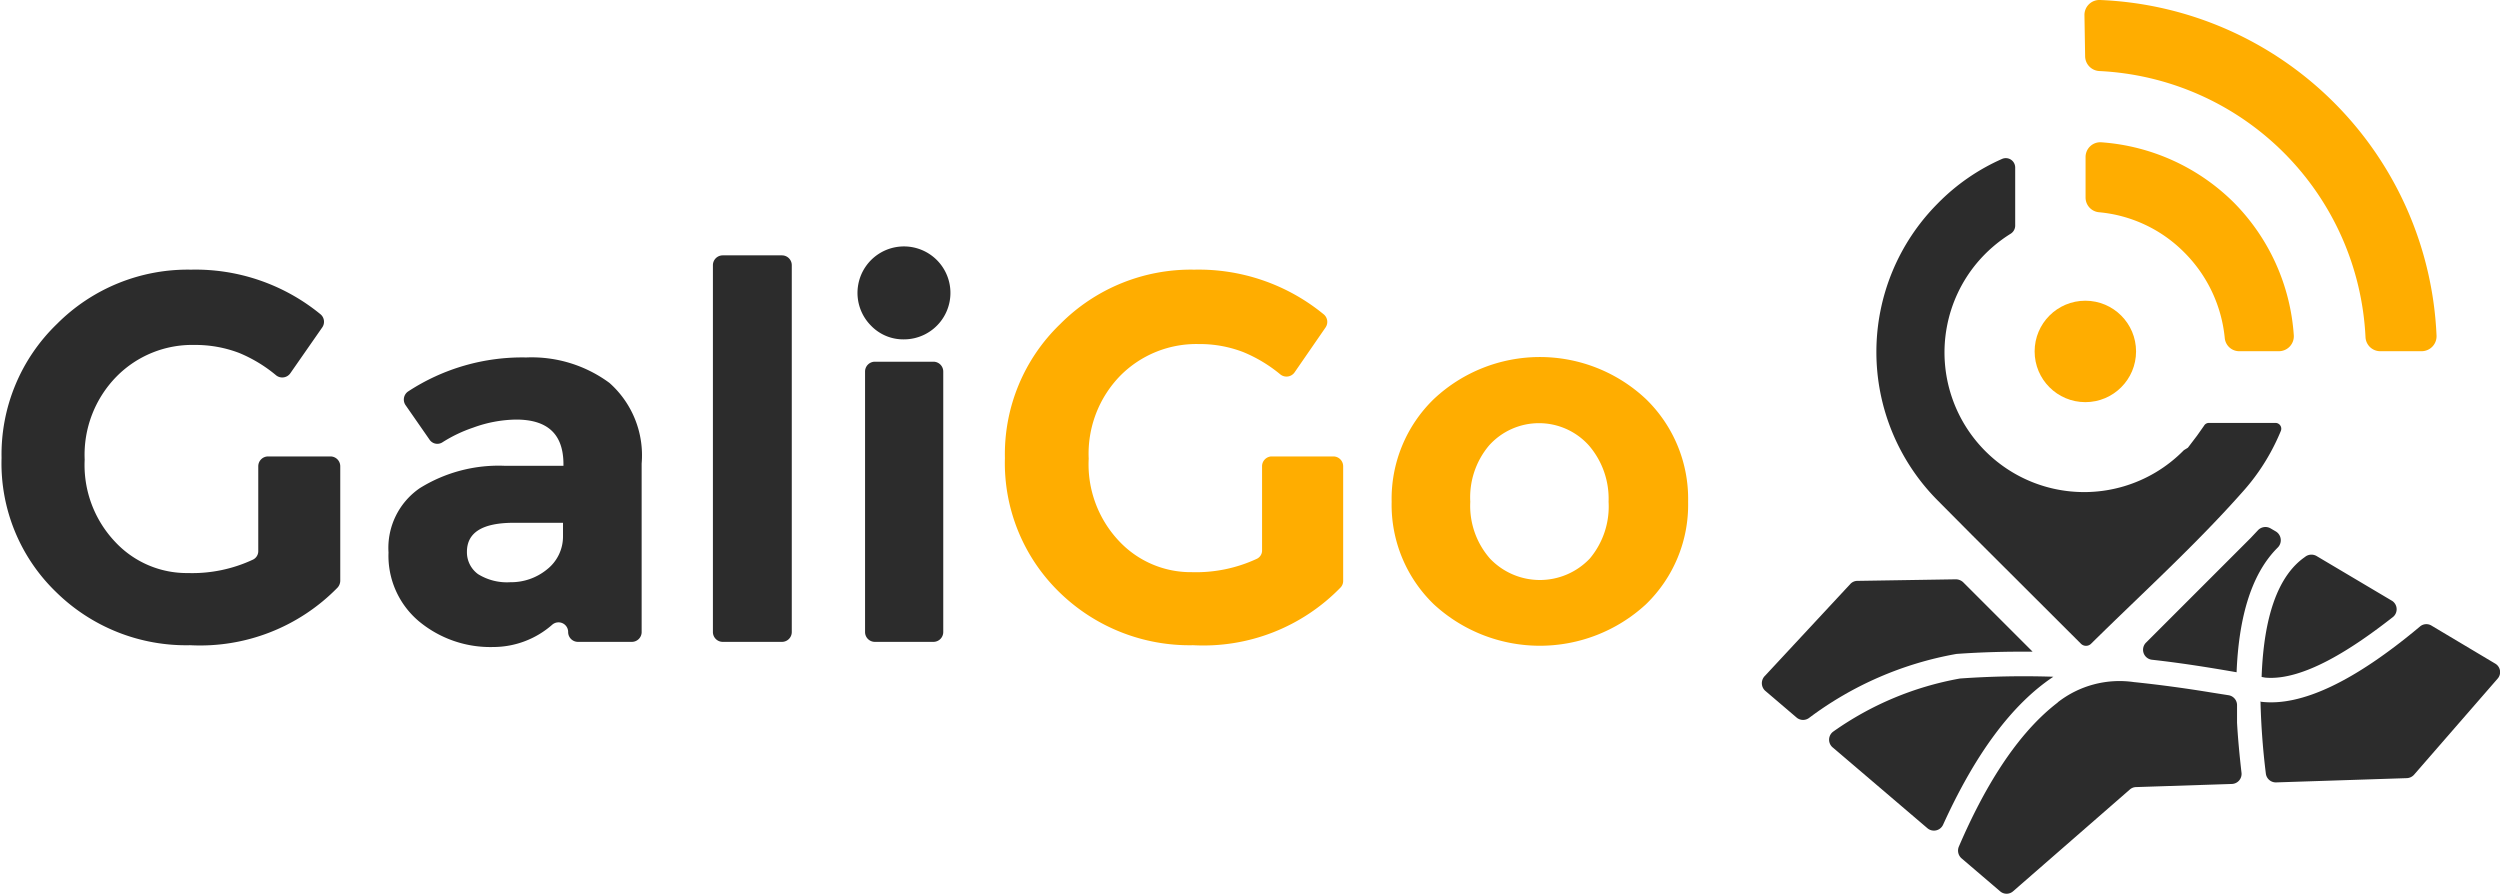 <svg xmlns="http://www.w3.org/2000/svg" viewBox="0 0 111.9 40"><defs><style>.cls-1,.cls-3{fill:#2c2c2c;}.cls-2,.cls-4{fill:#ffad00;}.cls-3,.cls-4{fill-rule:evenodd;}</style></defs><g id="Layer_2" data-name="Layer 2"><g id="Layer_1-2" data-name="Layer 1"><path class="cls-1" d="M12,20.43h2.79a.44.44,0,0,1,.44.44V26a.47.47,0,0,1-.12.3,8.6,8.6,0,0,1-6.6,2.58,8.3,8.3,0,0,1-6-2.38,8,8,0,0,1-2.44-6,8.11,8.11,0,0,1,2.48-6,8.26,8.26,0,0,1,6-2.43,8.83,8.83,0,0,1,5.8,2,.44.44,0,0,1,.07.59L13,16.7a.44.44,0,0,1-.64.1,6.39,6.39,0,0,0-1.65-1,5.47,5.47,0,0,0-2-.36,4.75,4.75,0,0,0-3.49,1.41,5,5,0,0,0-1.43,3.72,5,5,0,0,0,1.37,3.69,4.38,4.38,0,0,0,3.25,1.39,6.42,6.42,0,0,0,2.91-.6.42.42,0,0,0,.24-.39V20.87A.44.44,0,0,1,12,20.43Z"/><path class="cls-1" d="M28.28,28.73H25.87a.44.44,0,0,1-.44-.44h0a.43.43,0,0,0-.71-.33,4,4,0,0,1-2.63,1,5,5,0,0,1-3.35-1.16,3.83,3.83,0,0,1-1.35-3.07,3.24,3.24,0,0,1,1.4-2.88,6.67,6.67,0,0,1,3.82-1h2.61v-.07c0-1.34-.7-2-2.12-2a5.78,5.78,0,0,0-1.92.36,6.31,6.31,0,0,0-1.38.66.42.42,0,0,1-.58-.13l-1.07-1.54a.44.44,0,0,1,.12-.61A9.32,9.32,0,0,1,23.55,16a5.86,5.86,0,0,1,3.73,1.14,4.33,4.33,0,0,1,1.44,3.61v7.56A.44.44,0,0,1,28.28,28.73ZM25.2,24v-.6H23c-1.4,0-2.1.43-2.1,1.3a1.21,1.21,0,0,0,.5,1,2.45,2.45,0,0,0,1.44.36,2.54,2.54,0,0,0,1.64-.57A1.87,1.87,0,0,0,25.2,24Z"/><path class="cls-1" d="M35,28.73H32.35a.44.44,0,0,1-.44-.44V11.87a.44.44,0,0,1,.44-.44H35a.44.44,0,0,1,.44.44V28.29A.44.44,0,0,1,35,28.73Z"/><path class="cls-1" d="M39,14.59a2.08,2.08,0,1,1,1.46.6A2,2,0,0,1,39,14.59Zm2.77,14.14H39.16a.44.44,0,0,1-.44-.44V16.63a.44.44,0,0,1,.44-.44h2.62a.44.44,0,0,1,.44.44V28.29A.44.44,0,0,1,41.78,28.73Z"/><path class="cls-2" d="M56.9,20.43h2.79a.44.44,0,0,1,.43.44V26a.42.42,0,0,1-.12.3,8.56,8.56,0,0,1-6.59,2.58,8.34,8.34,0,0,1-6-2.38,8.06,8.06,0,0,1-2.43-6,8.08,8.08,0,0,1,2.48-6,8.24,8.24,0,0,1,6-2.43,8.82,8.82,0,0,1,5.79,2,.44.44,0,0,1,.08.59l-1.38,2a.44.44,0,0,1-.64.1,6.43,6.43,0,0,0-1.66-1,5.41,5.41,0,0,0-2-.36,4.79,4.79,0,0,0-3.5,1.41,5,5,0,0,0-1.42,3.72,5,5,0,0,0,1.36,3.69,4.4,4.4,0,0,0,3.26,1.39,6.45,6.45,0,0,0,2.91-.6.41.41,0,0,0,.23-.39V20.87A.44.44,0,0,1,56.9,20.43Z"/><path class="cls-2" d="M75.56,22.46a6.19,6.19,0,0,1-1.89,4.59,7,7,0,0,1-9.49,0,6.19,6.19,0,0,1-1.89-4.59,6.22,6.22,0,0,1,1.89-4.6,6.93,6.93,0,0,1,9.49,0A6.22,6.22,0,0,1,75.56,22.46Zm-9.75,0A3.58,3.58,0,0,0,66.69,25a3.08,3.08,0,0,0,4.47,0A3.62,3.62,0,0,0,72,22.46a3.65,3.65,0,0,0-.88-2.52,3,3,0,0,0-4.47,0A3.6,3.6,0,0,0,65.81,22.46Z"/><path class="cls-3" d="M91,29.19l-3.13-3.13a.49.49,0,0,0-.33-.13l-4.4.07a.43.43,0,0,0-.32.14L79,30.25a.46.46,0,0,0,0,.66l1.43,1.22a.45.45,0,0,0,.55,0,15.49,15.49,0,0,1,6.59-2.86h0c1.11-.08,2.25-.11,3.41-.1"/><path class="cls-3" d="M91.87,30.29a40.29,40.29,0,0,0-4.14.08,14.1,14.1,0,0,0-5.68,2.38.45.45,0,0,0,0,.72l4.22,3.6a.45.45,0,0,0,.7-.15c1.45-3.19,3.09-5.4,4.94-6.63"/><path class="cls-3" d="M92.11,31.44c-2.06,1.57-3.51,4.31-4.43,6.45h0a.46.46,0,0,0,.12.53l1.72,1.47a.44.44,0,0,0,.59,0l5.22-4.55a.43.43,0,0,1,.28-.11l4.29-.14a.45.45,0,0,0,.43-.5c-.09-.79-.16-1.53-.2-2.24,0-.32,0-.53,0-.77a.45.45,0,0,0-.37-.46L99,31c-1.16-.19-2.32-.35-3.49-.47a4.49,4.49,0,0,0-3.41.91"/><path class="cls-3" d="M101.18,31.39a32.4,32.4,0,0,0,.24,3.24.45.45,0,0,0,.47.39l5.83-.19a.46.46,0,0,0,.33-.15l3.74-4.3a.44.44,0,0,0-.11-.68L108.83,28a.44.44,0,0,0-.52.05q-4.41,3.69-7.11,3.36Z"/><path class="cls-3" d="M101.39,30.33c1.73.16,4-1.37,5.69-2.69a.45.45,0,0,0,0-.74l-3.37-2a.46.46,0,0,0-.5,0l-.11.08c-1.42,1.05-1.8,3.36-1.87,5.32Z"/><path class="cls-3" d="M100.11,30.09c.09-2.26.58-4.33,1.84-5.58a.46.46,0,0,0-.08-.72l-.24-.14a.46.46,0,0,0-.56.08l-.33.35-4.68,4.68a.45.45,0,0,0,.26.77c1.27.14,2.53.34,3.79.56"/><path class="cls-4" d="M100,9.08a9.36,9.36,0,0,0-5.93-2.71.66.66,0,0,0-.72.66V8.84a.66.66,0,0,0,.6.66,6.16,6.16,0,0,1,3.82,1.8,6.27,6.27,0,0,1,1.81,3.83.65.65,0,0,0,.66.59H102a.67.67,0,0,0,.67-.72A9.34,9.34,0,0,0,100,9.08"/><path class="cls-4" d="M93.33,2.51a.67.67,0,0,0,.64.67,12.53,12.53,0,0,1,11.91,11.91.66.66,0,0,0,.66.63h1.85a.67.67,0,0,0,.67-.69A15.72,15.72,0,0,0,94,0a.67.67,0,0,0-.7.67Z"/><path class="cls-3" d="M97.75,20.15a6.25,6.25,0,0,1-9.27-8.37A6.35,6.35,0,0,1,90,10.46a.43.43,0,0,0,.2-.35V7.49a.42.42,0,0,0-.58-.38,9.28,9.28,0,0,0-2.89,2,9.42,9.42,0,0,0,0,13.29l1.52,1.53,4.89,4.88a.32.32,0,0,0,.46,0c2.27-2.24,4.71-4.45,6.81-6.83a9.16,9.16,0,0,0,.68-.86,9.54,9.54,0,0,0,1-1.83.26.26,0,0,0-.25-.36H98.87a.25.25,0,0,0-.22.13l-.31.44,0,0-.41.54Z"/><circle class="cls-2" cx="93.34" cy="15.73" r="2.27"/></g></g></svg>